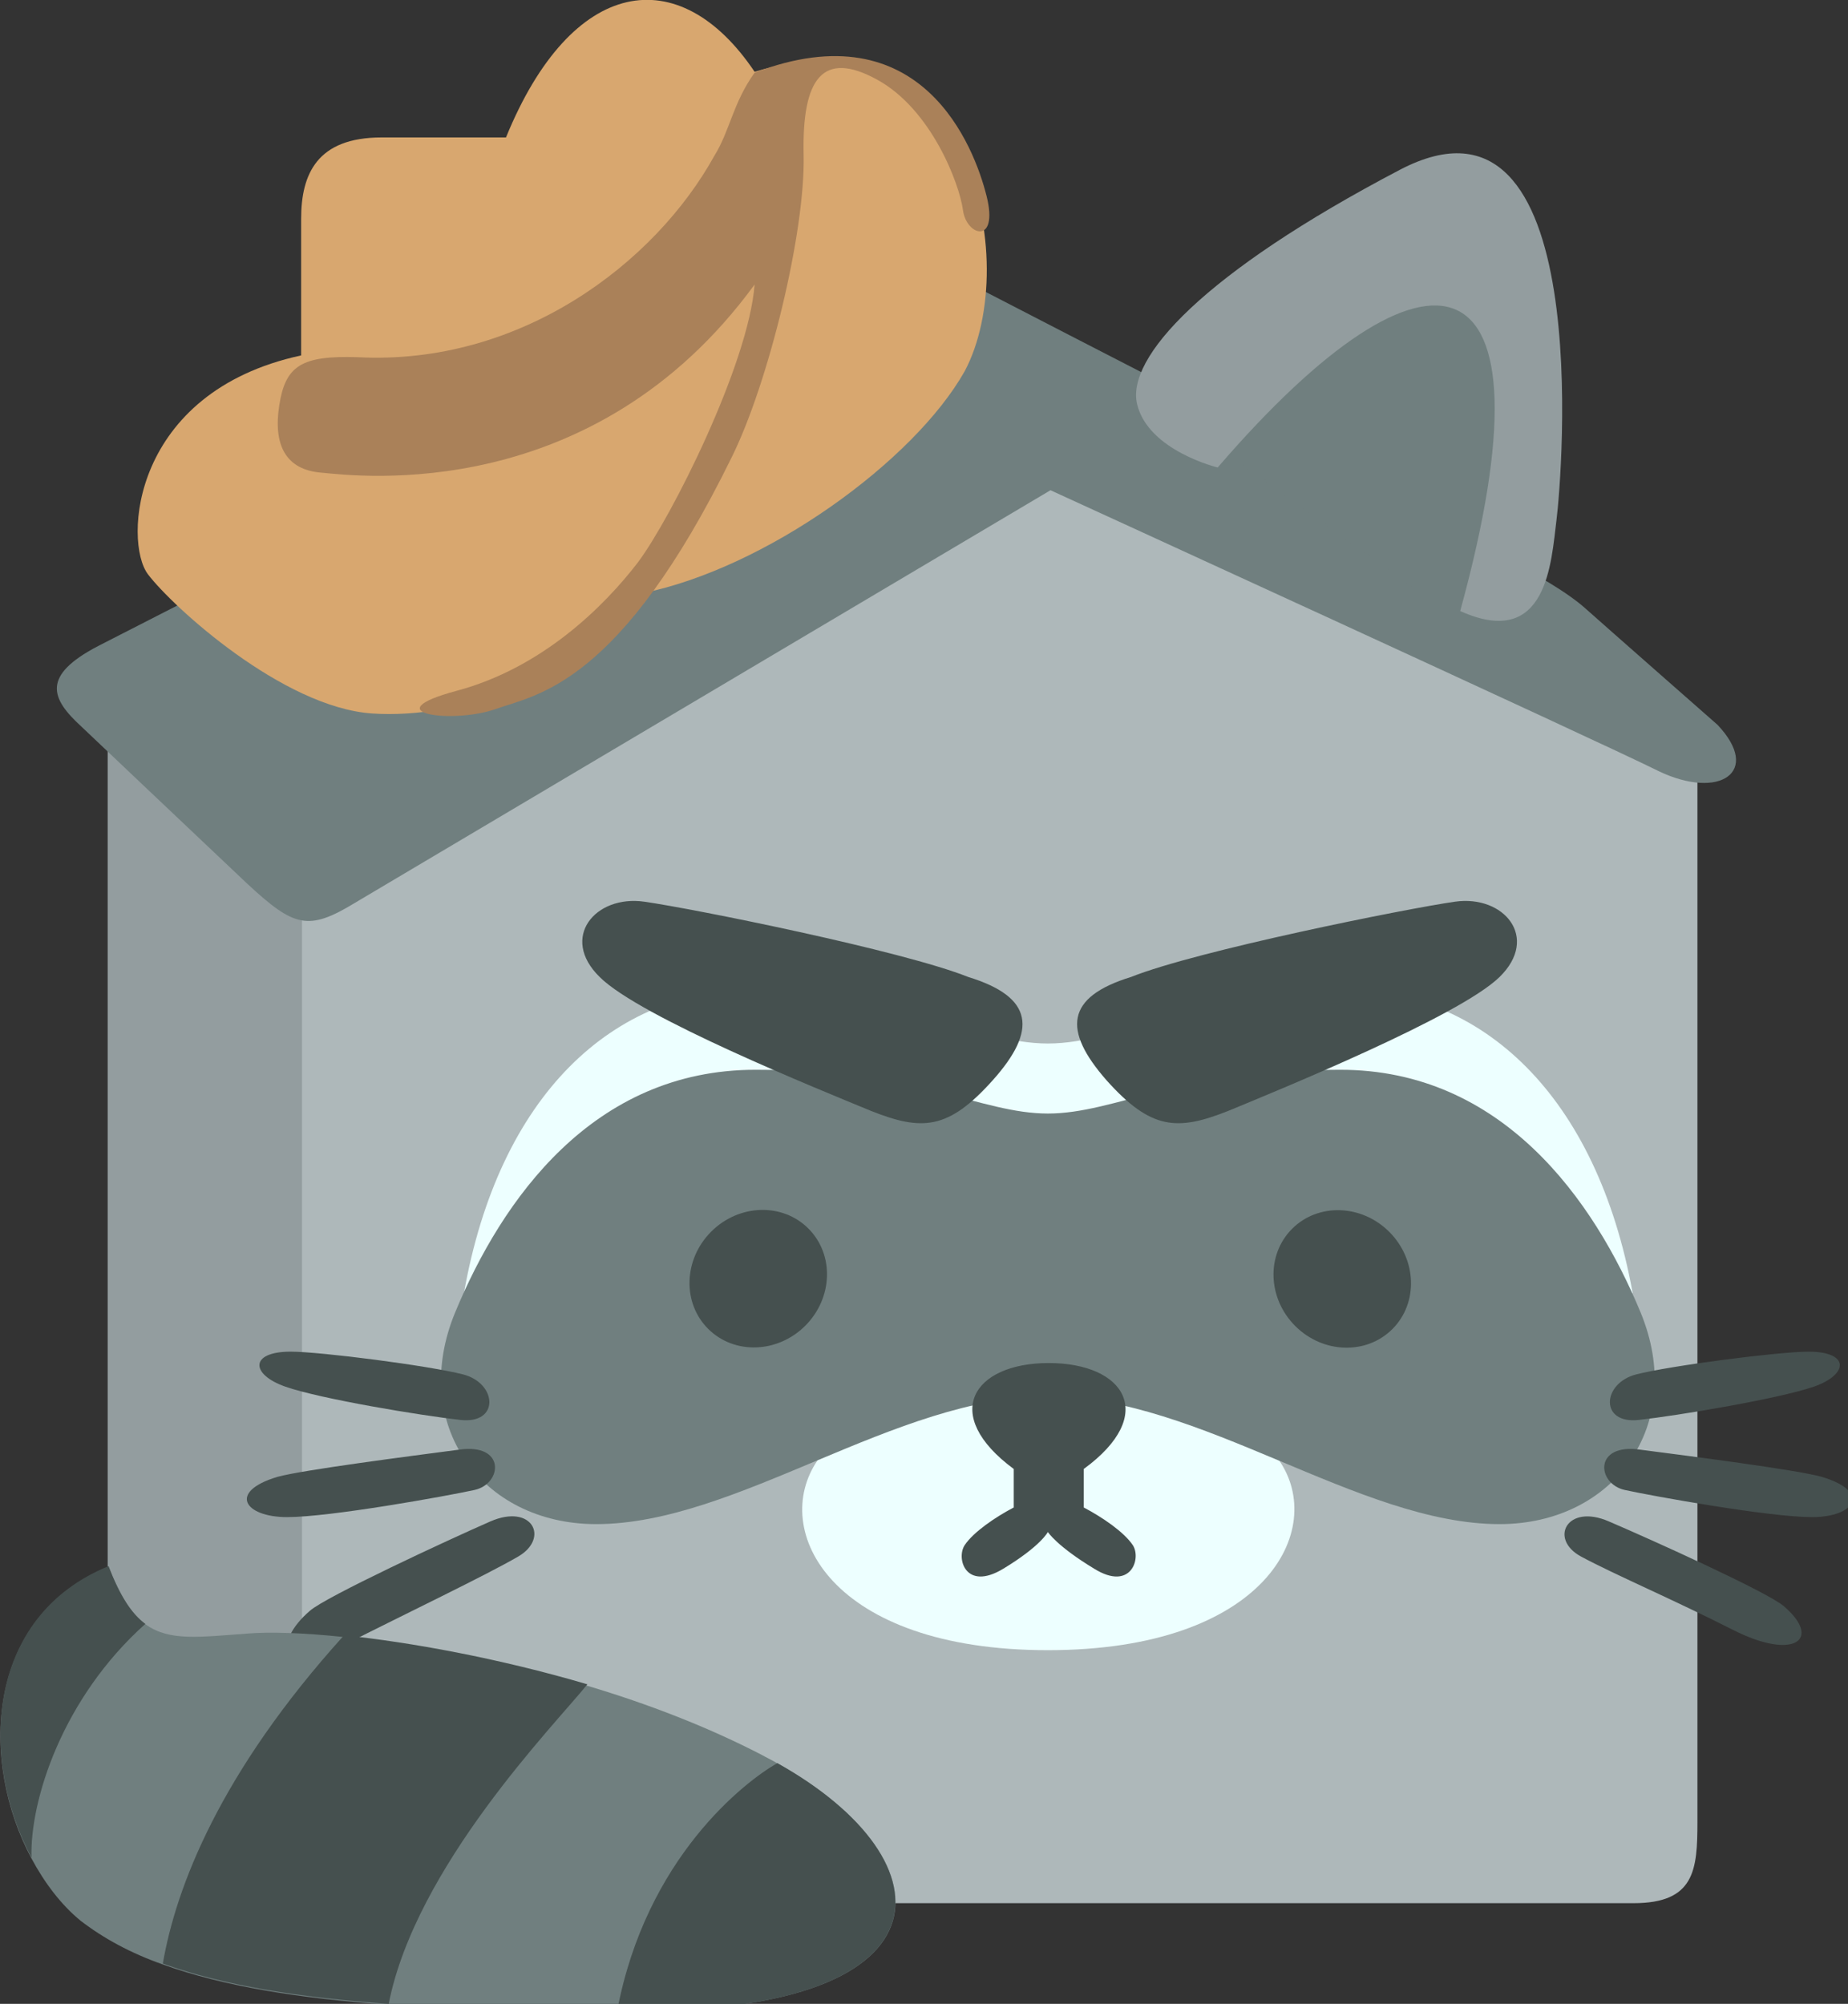 <svg version="1.1" id="Layer_1" xmlns="http://www.w3.org/2000/svg" x="0" y="0" viewBox="0 0 211.1 228.9" style="enable-background:new 0 0 211.1 228.9" xml:space="preserve"><rect x="0" y="0" width="211.1" height="228.9" fill="#333333" stroke="none"/><style>.st0{fill:#939d9f}.st2{fill:#707f7f}.st6{fill:#45504f}</style><path class="st0" d="M12.3 81.2v115.1l8.1 15.9 4.2-15.9 15.3 14 8.4-106.5z"/><path d="M34.5 98.6V210c0 6.4 2.6 7.4 5.7 7.4h146.4c7 0 7.3-3.8 7.3-9.3V86.5l-75.8-35.2-83.6 47.3z" style="fill:#aeb8ba"/><path class="st2" d="m11.2 73.8 82.5-42.2c5.8-3.3 8.8-3.5 15.9.2s61 31.4 61 31.4c4.9 2.3 8.6 4.6 10.5 6.3s15.1 13.3 15.1 13.3c5.1 5.4.2 8.6-6.7 5.3C182.7 84.7 120 56 120 56l-79.4 47.1c-5.4 3.3-7 2.8-12.3-2.1-5.2-4.9-19-18-19-18-3.5-3.2-4.6-5.8 1.9-9.2z"/><path d="M57.8 15.7H43.6c-7.4 0-9.2 4.2-9.2 9.3v15.6c-19.4 4.2-20.3 21.3-17.5 25s15.4 15.2 25.6 15.9 24-4.2 30.7-13.7c14.2-2.8 31.2-15.1 37-25.4 6.7-12.6.5-41.7-24-34.2-8.6-12.8-20.9-10.9-28.4 7.5z" style="fill:#d8a76f"/><path d="M81.6 17.8c-6.8 12.3-22.2 24-40.8 23-6.4-.2-8.2 1-8.9 5.5s.7 7.4 4.9 7.7c4.2.4 31 3.7 49.4-21.5-.7 9.1-9.5 26.6-13.3 31.7-3.9 5.1-11 12.1-20.7 14.7s-.4 3.8 4.4 2.1 14.2-2.7 27-28.8c4.2-8.5 8.4-25.7 8.2-34.5s2.2-12 8.4-8.6S109.6 21 110 24c.4 3 4.1 4 2.7-1.6S105.3 1 86.2 8.3c-2.5 3.5-2.8 6.6-4.6 9.5z" style="fill:#aa8159"/><path class="st2" d="m136.3 49 27.2-21.7 9.6 10.8v28l-11.5 1.1z"/><path class="st0" d="M139.1 53.4c24.2-28.1 39.2-25.4 27.7 16.4 10 4.5 10.4-5.7 11-10.4s4.6-51.8-17.9-40-31.3 21.5-30 26.8 9.2 7.2 9.2 7.2z"/><path d="M119.7 188.5c24.9 0 31.9-13.8 26.4-21.7l40.4-19.1c-4.1-22.6-17.2-34.7-33.4-34.7s-24.9 6.2-33.4 6.2-17.1-6.2-33.4-6.2S57 125.1 53 147.7l40.4 19.1c-5.5 8 1.5 21.7 26.3 21.7z" style="fill:#edffff"/><path class="st2" d="M119.7 159.5c17.4 0 35.5 14.6 51.6 14.6 13.1 0 21.4-11.4 16.1-24.2-5.3-12.8-15.8-27.7-34.3-27.7s-25.7 5-33.4 5-14.8-5-33.4-5-29 14.9-34.3 27.7 3 24.2 16.1 24.2c16.1 0 34.2-14.6 51.6-14.6z"/><path class="st6" d="M110.6 111.6c-7.5-3-31.4-7.8-37-8.6s-9.7 4.1-5.1 8.6c4.6 4.6 25.2 12.9 31 15.3 5.8 2.3 8.8 2.2 13.9-3.5s4.7-9.5-2.8-11.8z"/><ellipse transform="rotate(-45.001 86.563 146.062)" class="st6" cx="86.6" cy="146.1" rx="8.1" ry="7.6"/><path class="st6" d="M33.2 154.4c-4.7 0-4.6 2.6-.6 4s15.5 3.3 20 3.8 4.2-4.2.3-5.2-16.3-2.6-19.7-2.6zM31.7 168.7c-5.7 1.7-3.8 4.6 1.1 4.6s18.2-2.4 21.4-3.1c3.2-.7 3.6-5.4-1.8-4.6-5.3.7-17.8 2.3-20.7 3.1zM35.4 184c-4.4 3.8-3 7.4 3.9 3.9 6.9-3.5 16.3-8 19.9-10.1 3.6-2.1 1.6-6.1-3.2-4s-18.8 8.6-20.6 10.2zM129.2 111.6c7.5-3 31.4-7.8 37-8.6 5.6-.8 9.7 4.1 5.1 8.6s-25.2 12.9-31 15.3c-5.8 2.3-8.8 2.2-13.9-3.5-5-5.7-4.7-9.5 2.8-11.8z"/><ellipse transform="rotate(-45.001 153.304 146.063)" class="st6" cx="153.3" cy="146.1" rx="7.6" ry="8.1"/><path class="st6" d="M206.6 154.4c4.7 0 4.6 2.6.6 4-4.1 1.4-15.5 3.3-20 3.8s-4.2-4.2-.3-5.2 16.3-2.6 19.7-2.6zM208.1 168.7c5.7 1.7 3.8 4.6-1.1 4.6s-18.2-2.4-21.4-3.1c-3.2-.7-3.6-5.4 1.8-4.6 5.4.7 17.9 2.3 20.7 3.1zM203.8 183.5c4.4 3.8 1.1 6.2-5.8 2.7s-13.7-6.4-17.4-8.4-1.6-6.1 3.2-4c4.9 2.1 18.2 8.1 20 9.7zM119.7 175s1 1.6 5.3 4.2c4.2 2.6 5.4-1.2 4.4-2.7-1-1.5-3.5-3.2-5.6-4.3v-4.4c8.5-6.2 4.7-12.1-4-12.1s-12.4 5.9-4 12.1v4.4c-2.1 1.1-4.6 2.8-5.6 4.3s.1 5.3 4.4 2.7 5.1-4.2 5.1-4.2z"/><path class="st2" d="M70.5 229.7c-9.3 0-18.1-.2-26.1-.7-10.1-.7-18.9-2.1-25.8-4.6-3.7-1.3-6.8-3-9.4-5-2.2-1.8-4.1-4.3-5.6-7.1-5.9-11-5.4-27.5 8.8-33.3 1.4 3.4 2.7 5.5 4.3 6.6 2.7 1.9 6.1 1.4 11.6 1 2.4-.2 6.3-.1 11 .4 7.6.8 17.6 2.6 27.9 5.6 6.7 2 13.5 4.6 19.7 7.8.7.4 1.4.7 2 1.1 19.9 11.1 20.6 28.9-18.4 28.2z"/><path class="st6" d="M70.5 229.7c3.3-17.5 14.6-26.2 18.3-28.3 20 11.2 20.7 29-18.3 28.3zM67.1 192.4c-3.8 4.7-19.6 20.8-22.7 36.5-10.1-.7-18.9-2.1-25.8-4.6 1.5-8.7 6.5-21.8 20.7-37.5 7.6.8 17.6 2.6 27.8 5.6zM16.6 185.5c-9.5 8.5-13.2 20.2-13 26.7-5.9-11-5.4-27.5 8.8-33.3 1.3 3.4 2.6 5.4 4.2 6.6z"/></svg>